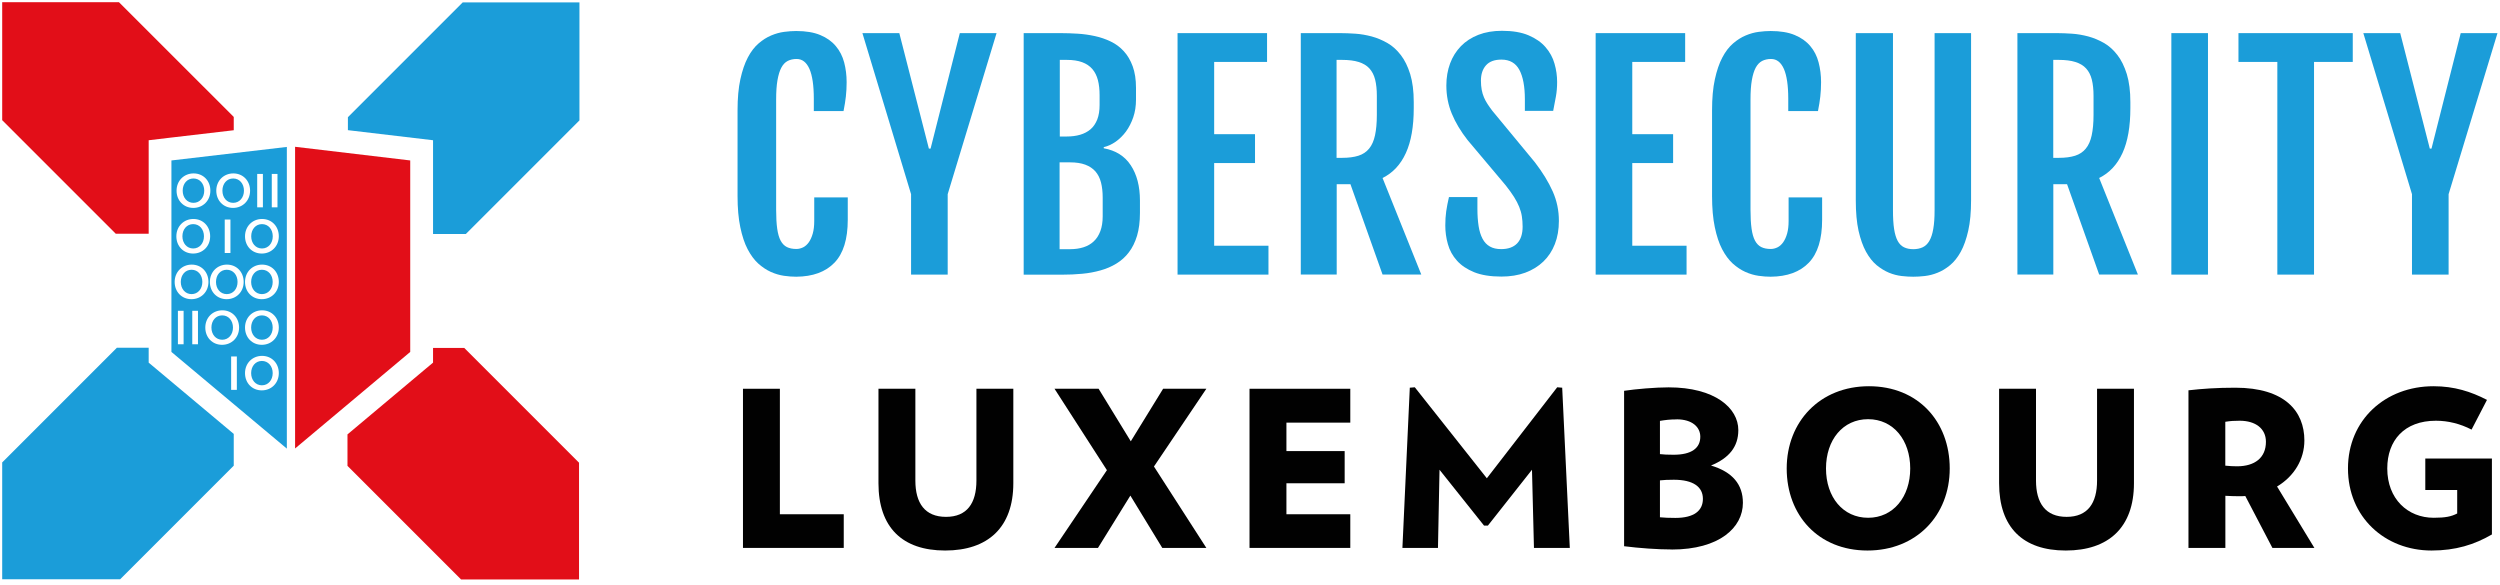 <svg width="355" height="83" viewBox="0 0 355 83" fill="none" xmlns="http://www.w3.org/2000/svg">
<path d="M82.282 17.094V0.344H65.702L49.402 16.644V18.484L61.492 19.914V33.224H66.152L82.282 17.094Z" fill="#1B9DD9"/>
<path d="M21.112 49.374H16.602L0.312 65.664V82.254H17.062L33.192 66.124V61.614L22.272 52.464L21.112 51.494V49.374Z" fill="#1B9DD9"/>
<path d="M82.222 82.284V65.704L65.922 49.404H61.492V51.494L60.332 52.464L49.342 61.684V66.154L65.472 82.284H82.222Z" fill="#E20E18"/>
<path d="M33.192 18.494V16.604L16.892 0.314H0.312V17.064L16.442 33.194H21.112V19.914L23.972 19.574L33.192 18.494Z" fill="#E20E18"/>
<path d="M35.662 52.984C35.662 53.964 36.292 54.714 37.192 54.714C38.092 54.714 38.722 53.964 38.722 52.984C38.722 52.004 38.092 51.254 37.192 51.254C36.292 51.254 35.662 51.994 35.662 52.984ZM35.662 46.514C35.662 47.494 36.292 48.244 37.192 48.244C38.092 48.244 38.722 47.504 38.722 46.514C38.722 45.524 38.092 44.784 37.192 44.784C36.292 44.784 35.662 45.524 35.662 46.514ZM35.662 40.034C35.662 41.014 36.292 41.764 37.192 41.764C38.092 41.764 38.722 41.024 38.722 40.034C38.722 39.044 38.092 38.304 37.192 38.304C36.292 38.304 35.662 39.044 35.662 40.034ZM30.022 46.514C30.022 47.494 30.652 48.244 31.552 48.244C32.452 48.244 33.082 47.504 33.082 46.514C33.082 45.524 32.452 44.784 31.552 44.784C30.652 44.784 30.022 45.524 30.022 46.514ZM25.672 40.034C25.672 41.014 26.302 41.764 27.202 41.764C28.102 41.764 28.732 41.024 28.732 40.034C28.732 39.044 28.102 38.304 27.202 38.304C26.302 38.304 25.672 39.044 25.672 40.034ZM25.902 33.554C25.902 34.534 26.532 35.284 27.432 35.284C28.332 35.284 28.962 34.544 28.962 33.554C28.962 32.564 28.332 31.824 27.432 31.824C26.532 31.824 25.902 32.564 25.902 33.554ZM29.002 27.074C29.002 26.084 28.372 25.344 27.472 25.344C26.572 25.344 25.942 26.084 25.942 27.074C25.942 28.064 26.572 28.804 27.472 28.804C28.372 28.804 29.002 28.054 29.002 27.074ZM32.202 38.304C31.292 38.304 30.672 39.044 30.672 40.034C30.672 41.024 31.302 41.764 32.202 41.764C33.102 41.764 33.732 41.024 33.732 40.034C33.732 39.044 33.102 38.304 32.202 38.304ZM34.642 27.074C34.642 26.084 34.012 25.344 33.112 25.344C32.212 25.344 31.582 26.084 31.582 27.074C31.582 28.064 32.212 28.804 33.112 28.804C34.012 28.804 34.642 28.054 34.642 27.074ZM38.732 33.554C38.732 32.564 38.102 31.824 37.202 31.824C36.302 31.824 35.672 32.564 35.672 33.554C35.672 34.544 36.302 35.284 37.202 35.284C38.102 35.284 38.732 34.544 38.732 33.554ZM39.592 33.554C39.592 34.954 38.542 36.004 37.172 36.004C35.802 36.004 34.792 34.964 34.792 33.554C34.792 32.144 35.842 31.094 37.212 31.094C38.582 31.094 39.592 32.134 39.592 33.554ZM39.402 29.444H38.592V24.694H39.402V29.444ZM37.332 29.444H36.522V24.694H37.332V29.444ZM35.512 27.074C35.512 28.484 34.462 29.524 33.092 29.524C31.722 29.524 30.712 28.484 30.712 27.074C30.712 25.664 31.762 24.624 33.132 24.624C34.502 24.624 35.512 25.664 35.512 27.074ZM31.912 31.174H32.722V35.924H31.912V31.174ZM32.222 37.574C33.592 37.574 34.602 38.614 34.602 40.034C34.602 41.454 33.552 42.484 32.182 42.484C30.812 42.484 29.802 41.444 29.802 40.034C29.802 38.624 30.852 37.574 32.222 37.574ZM29.872 27.074C29.872 28.484 28.822 29.524 27.452 29.524C26.082 29.524 25.072 28.484 25.072 27.074C25.072 25.664 26.122 24.624 27.492 24.624C28.862 24.624 29.872 25.664 29.872 27.074ZM25.042 33.554C25.042 32.144 26.092 31.094 27.462 31.094C28.832 31.094 29.842 32.134 29.842 33.554C29.842 34.974 28.792 36.004 27.422 36.004C26.052 36.004 25.042 34.964 25.042 33.554ZM24.802 40.034C24.802 38.624 25.852 37.574 27.222 37.574C28.592 37.574 29.602 38.614 29.602 40.034C29.602 41.454 28.552 42.484 27.182 42.484C25.812 42.484 24.802 41.444 24.802 40.034ZM25.262 44.134H26.072V48.884H25.262V44.134ZM27.302 44.134H28.112V48.884H27.302V44.134ZM29.152 46.514C29.152 45.104 30.202 44.064 31.572 44.064C32.942 44.064 33.952 45.104 33.952 46.514C33.952 47.924 32.902 48.964 31.532 48.964C30.162 48.964 29.152 47.924 29.152 46.514ZM32.822 50.614H33.632V55.364H32.822V50.614ZM34.792 40.034C34.792 38.624 35.842 37.574 37.212 37.574C38.582 37.574 39.592 38.614 39.592 40.034C39.592 41.454 38.542 42.484 37.172 42.484C35.802 42.484 34.792 41.444 34.792 40.034ZM34.792 46.514C34.792 45.104 35.842 44.064 37.212 44.064C38.582 44.064 39.592 45.104 39.592 46.514C39.592 47.924 38.542 48.964 37.172 48.964C35.802 48.964 34.792 47.924 34.792 46.514ZM34.792 52.984C34.792 51.574 35.842 50.534 37.212 50.534C38.582 50.534 39.592 51.574 39.592 52.984C39.592 54.394 38.542 55.434 37.172 55.434C35.802 55.434 34.792 54.394 34.792 52.984ZM40.732 63.704V20.864L24.342 22.784V49.974L40.732 63.704Z" fill="#1B9DD9"/>
<path d="M41.902 20.844L58.252 22.784V49.974L41.902 63.684V20.844Z" fill="#E20E18"/>
<path d="M105.502 77.804V55.204H110.742V73.024H119.812V77.804H105.502Z" fill="#010101"/>
<path d="M134.212 78.174C128.142 78.174 124.742 74.904 124.742 68.614V55.204H129.982V68.244C129.982 71.454 131.342 73.394 134.332 73.394C137.322 73.394 138.652 71.454 138.652 68.244V55.204H143.892V68.614C143.892 74.904 140.282 78.174 134.212 78.174Z" fill="#010101"/>
<path d="M165.042 77.804L160.512 70.374L155.912 77.804H149.742L157.182 66.764L149.742 55.204H156.002L160.572 62.664L165.162 55.204H171.302L163.862 66.244L171.302 77.804H165.042Z" fill="#010101"/>
<path d="M177.432 77.804V55.204H191.742V60.014H182.672V64.054H190.942V68.624H182.672V73.024H191.742V77.804H177.432Z" fill="#010101"/>
<path d="M217.822 77.804L217.542 66.704L211.282 74.634H210.732L204.412 66.704L204.192 77.804H199.142L200.192 55.054L200.902 54.994L211.132 67.914L221.122 54.994L221.832 55.054L222.912 77.804H217.822Z" fill="#010101"/>
<path d="M237.682 68.124C236.882 68.124 236.232 68.154 235.712 68.214V73.454C236.452 73.514 236.852 73.544 237.902 73.544C240.552 73.544 241.812 72.524 241.812 70.834C241.812 69.144 240.452 68.124 237.682 68.124ZM238.082 59.554C237.122 59.554 236.442 59.644 235.712 59.764V64.484C236.302 64.544 236.702 64.574 237.652 64.574C240.182 64.574 241.442 63.644 241.442 62.014C241.442 60.654 240.302 59.544 238.082 59.544M237.372 78.024C235.402 78.024 232.842 77.844 230.622 77.564V55.494C232.262 55.244 235.092 55.004 236.942 55.004C243.512 55.004 246.842 57.934 246.842 61.074C246.842 63.444 245.522 65.054 242.962 66.104C246.042 67.024 247.492 68.814 247.492 71.404C247.492 74.914 244.162 78.034 237.382 78.034" fill="#010101"/>
<path d="M265.272 59.524C261.692 59.524 259.292 62.454 259.292 66.524C259.292 70.594 261.702 73.524 265.272 73.524C268.842 73.524 271.252 70.564 271.252 66.524C271.252 62.484 268.852 59.524 265.272 59.524ZM265.182 78.174C258.182 78.174 253.712 73.144 253.712 66.524C253.712 59.904 258.402 54.844 265.392 54.844C272.382 54.844 276.862 59.874 276.862 66.524C276.862 73.174 272.142 78.174 265.182 78.174Z" fill="#010101"/>
<path d="M293.332 78.174C287.262 78.174 283.872 74.904 283.872 68.614V55.204H289.112V68.244C289.112 71.454 290.472 73.394 293.462 73.394C296.452 73.394 297.782 71.454 297.782 68.244V55.204H303.022V68.614C303.022 74.904 299.412 78.174 293.342 78.174" fill="#010101"/>
<path d="M318.032 59.744C317.232 59.744 316.742 59.774 315.992 59.894V66.124C316.672 66.184 317.042 66.214 317.662 66.214C320.162 66.214 321.762 65.014 321.762 62.734C321.762 60.854 320.282 59.744 318.032 59.744ZM322.682 77.804L318.832 70.434C318.522 70.464 318.242 70.464 317.942 70.464C317.172 70.464 316.742 70.434 316.002 70.404V77.804H310.762V55.424C312.672 55.204 314.772 55.054 317.422 55.054C324.452 55.054 327.222 58.414 327.222 62.544C327.222 65.224 325.772 67.634 323.342 69.084L328.642 77.804H322.682Z" fill="#010101"/>
<path d="M353.852 65.104V75.894C351.352 77.344 348.702 78.174 345.282 78.174C338.652 78.174 333.412 73.424 333.412 66.524C333.412 59.624 338.712 54.844 345.562 54.844C348.522 54.844 350.892 55.614 353.152 56.784L350.962 61.004C349.362 60.174 347.632 59.744 345.902 59.744C341.402 59.744 338.992 62.544 338.992 66.524C338.992 70.844 341.892 73.524 345.592 73.524C347.252 73.524 348.092 73.344 348.922 72.914V69.584H344.392V65.114H353.862L353.852 65.104Z" fill="#010101"/>
<path d="M113.072 39.294C112.532 39.294 111.952 39.254 111.332 39.164C110.712 39.074 110.092 38.894 109.462 38.614C108.842 38.334 108.242 37.934 107.672 37.424C107.102 36.904 106.602 36.224 106.162 35.384C105.722 34.544 105.382 33.504 105.122 32.264C104.862 31.024 104.732 29.554 104.732 27.834V15.684C104.732 13.954 104.862 12.484 105.132 11.254C105.402 10.024 105.752 8.994 106.192 8.164C106.632 7.324 107.142 6.664 107.722 6.164C108.292 5.674 108.892 5.294 109.512 5.034C110.132 4.774 110.742 4.604 111.352 4.524C111.962 4.444 112.522 4.404 113.052 4.404C114.422 4.404 115.562 4.594 116.472 4.974C117.392 5.354 118.122 5.874 118.682 6.544C119.242 7.204 119.632 7.974 119.872 8.864C120.102 9.744 120.222 10.684 120.222 11.674C120.222 12.414 120.182 13.094 120.112 13.714C120.042 14.334 119.932 15.024 119.782 15.774H115.562V14.024C115.562 12.134 115.352 10.724 114.942 9.784C114.522 8.844 113.922 8.374 113.112 8.374C112.632 8.374 112.212 8.474 111.852 8.654C111.492 8.844 111.192 9.154 110.952 9.604C110.712 10.054 110.532 10.644 110.402 11.384C110.272 12.124 110.212 13.034 110.212 14.134V29.794C110.212 30.864 110.262 31.754 110.362 32.464C110.462 33.174 110.622 33.744 110.852 34.174C111.082 34.604 111.382 34.904 111.742 35.084C112.112 35.264 112.552 35.354 113.082 35.354C113.412 35.354 113.732 35.274 114.042 35.124C114.352 34.974 114.622 34.724 114.852 34.404C115.082 34.074 115.272 33.664 115.412 33.164C115.552 32.664 115.622 32.074 115.622 31.384V28.034H120.382V31.204C120.382 33.964 119.752 35.994 118.492 37.304C117.232 38.614 115.422 39.274 113.072 39.294Z" fill="#1B9DD9"/>
<path d="M129.372 27.574L122.462 4.704H127.702L131.902 21.104H132.142L136.292 4.704H141.512L134.572 27.574V38.994H129.372V27.574Z" fill="#1B9DD9"/>
<path d="M151.952 35.384C152.652 35.384 153.282 35.294 153.852 35.114C154.422 34.934 154.912 34.654 155.312 34.274C155.722 33.894 156.032 33.404 156.252 32.814C156.472 32.224 156.582 31.524 156.582 30.724V28.054C156.582 27.254 156.502 26.534 156.342 25.914C156.182 25.294 155.922 24.774 155.552 24.344C155.182 23.924 154.702 23.604 154.112 23.384C153.522 23.164 152.802 23.054 151.942 23.054H150.462V35.384H151.952ZM151.472 19.384C152.162 19.384 152.802 19.304 153.382 19.134C153.962 18.964 154.452 18.704 154.862 18.354C155.272 18.004 155.582 17.534 155.812 16.964C156.032 16.394 156.142 15.714 156.142 14.904V13.504C156.142 12.704 156.062 11.994 155.902 11.374C155.742 10.764 155.482 10.234 155.112 9.804C154.742 9.374 154.262 9.054 153.672 8.834C153.072 8.614 152.352 8.504 151.492 8.504H150.492V19.384H151.492H151.472ZM150.632 4.704C151.412 4.704 152.212 4.734 153.042 4.784C153.872 4.834 154.682 4.954 155.472 5.124C156.262 5.294 157.012 5.554 157.722 5.894C158.432 6.234 159.052 6.694 159.582 7.274C160.112 7.854 160.532 8.564 160.842 9.414C161.152 10.264 161.312 11.284 161.312 12.474V14.144C161.312 15.054 161.182 15.894 160.922 16.654C160.662 17.414 160.312 18.094 159.892 18.674C159.462 19.254 158.972 19.734 158.422 20.124C157.872 20.504 157.312 20.764 156.732 20.894V21.054C158.432 21.364 159.712 22.164 160.572 23.474C161.432 24.774 161.872 26.444 161.872 28.484V30.234C161.872 31.484 161.732 32.564 161.462 33.474C161.182 34.394 160.802 35.174 160.302 35.824C159.812 36.474 159.222 37.004 158.532 37.424C157.852 37.844 157.102 38.164 156.282 38.394C155.462 38.624 154.592 38.794 153.672 38.874C152.752 38.964 151.802 39.004 150.822 39.004H145.362V4.704H150.632Z" fill="#1B9DD9"/>
<path d="M167.212 4.704H179.922V8.794H172.412V19.054H178.212V23.154H172.412V34.894H180.122V38.994H167.212V4.704Z" fill="#1B9DD9"/>
<path d="M190.582 22.414C191.492 22.414 192.262 22.314 192.892 22.114C193.522 21.914 194.032 21.574 194.412 21.104C194.802 20.634 195.082 20.004 195.252 19.214C195.422 18.434 195.512 17.464 195.512 16.314V13.604C195.512 12.724 195.432 11.964 195.272 11.314C195.112 10.674 194.842 10.144 194.462 9.724C194.082 9.304 193.572 9.004 192.942 8.804C192.312 8.604 191.522 8.504 190.572 8.504H189.792V22.414H190.582ZM184.702 4.704H190.342C190.982 4.704 191.692 4.734 192.462 4.784C193.232 4.834 194.002 4.974 194.772 5.174C195.542 5.384 196.282 5.694 197.002 6.104C197.722 6.514 198.352 7.084 198.912 7.814C199.472 8.534 199.912 9.444 200.252 10.534C200.582 11.624 200.752 12.944 200.752 14.494V15.354C200.752 17.964 200.382 20.094 199.632 21.734C198.882 23.374 197.782 24.554 196.322 25.274L201.822 38.984H196.322L191.762 26.154H189.812V38.984H184.712V4.704H184.702Z" fill="#1B9DD9"/>
<path d="M205.232 32.044C205.232 31.304 205.272 30.634 205.362 30.004C205.452 29.384 205.582 28.714 205.752 27.984H209.792V29.654C209.792 30.574 209.852 31.394 209.962 32.104C210.072 32.814 210.262 33.414 210.522 33.904C210.782 34.394 211.132 34.764 211.562 35.004C211.992 35.254 212.532 35.374 213.162 35.374C214.152 35.374 214.912 35.104 215.432 34.564C215.952 34.024 216.212 33.224 216.212 32.184C216.212 31.654 216.172 31.154 216.102 30.704C216.032 30.254 215.902 29.814 215.722 29.364C215.542 28.924 215.302 28.454 214.992 27.964C214.682 27.474 214.292 26.934 213.812 26.324L208.392 19.884C207.432 18.654 206.682 17.414 206.162 16.154C205.642 14.904 205.382 13.564 205.382 12.144C205.382 11.004 205.562 9.964 205.912 9.014C206.262 8.064 206.782 7.244 207.452 6.554C208.122 5.864 208.942 5.334 209.932 4.944C210.912 4.564 212.032 4.374 213.272 4.374C214.782 4.374 216.042 4.584 217.052 5.014C218.062 5.444 218.872 6.004 219.472 6.704C220.072 7.404 220.502 8.174 220.742 9.044C220.992 9.904 221.112 10.774 221.112 11.644C221.112 12.384 221.052 13.064 220.942 13.684C220.832 14.304 220.702 14.994 220.552 15.744H216.532V14.114C216.532 12.294 216.272 10.894 215.752 9.924C215.232 8.954 214.382 8.464 213.202 8.464C212.222 8.464 211.492 8.734 211.012 9.274C210.532 9.814 210.292 10.544 210.292 11.454C210.292 11.934 210.332 12.374 210.402 12.754C210.472 13.144 210.582 13.494 210.722 13.824C210.862 14.154 211.032 14.474 211.232 14.774C211.432 15.084 211.662 15.404 211.912 15.734L217.952 23.044C219.052 24.474 219.892 25.854 220.482 27.174C221.072 28.494 221.362 29.884 221.362 31.364C221.362 32.584 221.172 33.684 220.792 34.654C220.412 35.634 219.862 36.464 219.152 37.144C218.442 37.824 217.582 38.354 216.582 38.724C215.582 39.094 214.442 39.274 213.192 39.274C211.642 39.274 210.352 39.064 209.332 38.654C208.312 38.234 207.492 37.694 206.882 37.004C206.272 36.324 205.842 35.544 205.602 34.674C205.352 33.804 205.232 32.914 205.232 32.004" fill="#1B9DD9"/>
<path d="M226.582 4.704H239.292V8.794H231.782V19.054H237.582V23.154H231.782V34.894H239.492V38.994H226.582V4.704Z" fill="#1B9DD9"/>
<path d="M251.452 39.294C250.912 39.294 250.332 39.254 249.712 39.164C249.092 39.074 248.472 38.894 247.842 38.614C247.222 38.334 246.622 37.934 246.052 37.424C245.482 36.904 244.982 36.224 244.542 35.384C244.102 34.544 243.762 33.504 243.502 32.264C243.242 31.024 243.112 29.554 243.112 27.834V15.684C243.112 13.954 243.242 12.484 243.512 11.254C243.782 10.024 244.132 8.994 244.572 8.164C245.012 7.324 245.522 6.664 246.102 6.164C246.672 5.674 247.272 5.294 247.892 5.034C248.512 4.774 249.122 4.604 249.732 4.524C250.342 4.444 250.902 4.404 251.432 4.404C252.802 4.404 253.942 4.594 254.852 4.974C255.772 5.354 256.502 5.874 257.062 6.544C257.622 7.204 258.012 7.974 258.242 8.864C258.472 9.744 258.592 10.684 258.592 11.674C258.592 12.414 258.552 13.094 258.482 13.714C258.412 14.334 258.302 15.024 258.152 15.774H253.932V14.024C253.932 12.134 253.722 10.724 253.312 9.784C252.892 8.844 252.292 8.374 251.482 8.374C251.002 8.374 250.582 8.474 250.222 8.654C249.862 8.844 249.562 9.154 249.312 9.604C249.072 10.054 248.892 10.644 248.762 11.384C248.632 12.124 248.572 13.034 248.572 14.134V29.794C248.572 30.864 248.622 31.754 248.722 32.464C248.822 33.174 248.982 33.744 249.212 34.174C249.442 34.604 249.742 34.904 250.102 35.084C250.472 35.264 250.912 35.354 251.442 35.354C251.772 35.354 252.092 35.274 252.402 35.124C252.712 34.974 252.982 34.724 253.212 34.404C253.442 34.074 253.632 33.664 253.772 33.164C253.912 32.664 253.982 32.074 253.982 31.384V28.034H258.742V31.204C258.742 33.964 258.112 35.994 256.852 37.304C255.592 38.614 253.782 39.274 251.432 39.294" fill="#1B9DD9"/>
<path d="M268.802 4.704V29.844C268.802 30.914 268.852 31.804 268.962 32.514C269.072 33.224 269.242 33.784 269.472 34.214C269.702 34.634 270.002 34.934 270.372 35.114C270.742 35.294 271.182 35.384 271.682 35.384C272.182 35.384 272.632 35.294 273.022 35.114C273.402 34.934 273.722 34.634 273.962 34.214C274.212 33.794 274.402 33.224 274.522 32.514C274.652 31.804 274.712 30.914 274.712 29.844V4.704H279.892V28.454C279.892 30.124 279.762 31.554 279.492 32.754C279.222 33.944 278.872 34.944 278.432 35.744C277.992 36.544 277.482 37.184 276.912 37.654C276.342 38.124 275.752 38.484 275.142 38.724C274.532 38.974 273.922 39.124 273.322 39.194C272.722 39.264 272.172 39.294 271.672 39.294C271.172 39.294 270.632 39.264 270.032 39.194C269.432 39.124 268.842 38.974 268.232 38.724C267.632 38.474 267.052 38.114 266.482 37.654C265.922 37.184 265.422 36.554 264.972 35.744C264.532 34.944 264.182 33.944 263.912 32.764C263.652 31.574 263.522 30.144 263.522 28.454V4.704H268.802Z" fill="#1B9DD9"/>
<path d="M292.352 22.414C293.262 22.414 294.032 22.314 294.662 22.114C295.292 21.914 295.802 21.574 296.182 21.104C296.572 20.634 296.852 20.004 297.022 19.214C297.192 18.434 297.282 17.464 297.282 16.314V13.604C297.282 12.724 297.202 11.964 297.042 11.314C296.882 10.674 296.612 10.144 296.232 9.724C295.852 9.304 295.342 9.004 294.712 8.804C294.082 8.604 293.292 8.504 292.342 8.504H291.562V22.414H292.352ZM286.462 4.704H292.102C292.742 4.704 293.452 4.734 294.222 4.784C294.992 4.834 295.762 4.974 296.532 5.174C297.302 5.384 298.042 5.694 298.762 6.104C299.482 6.514 300.112 7.084 300.672 7.814C301.232 8.534 301.672 9.444 302.012 10.534C302.342 11.624 302.512 12.944 302.512 14.494V15.354C302.512 17.964 302.142 20.094 301.392 21.734C300.642 23.374 299.542 24.554 298.082 25.274L303.582 38.984H298.082L293.522 26.154H291.572V38.984H286.472V4.704H286.462Z" fill="#1B9DD9"/>
<path d="M313.532 4.704H308.332V38.994H313.532V4.704Z" fill="#1B9DD9"/>
<path d="M323.382 8.794H317.862V4.704H334.092V8.794H328.592V38.994H323.382V8.794Z" fill="#1B9DD9"/>
<path d="M342.502 27.574L335.592 4.704H340.832L345.032 21.104H345.272L349.422 4.704H354.642L347.702 27.574V38.994H342.502V27.574Z" fill="#1B9DD9"/>
</svg>
